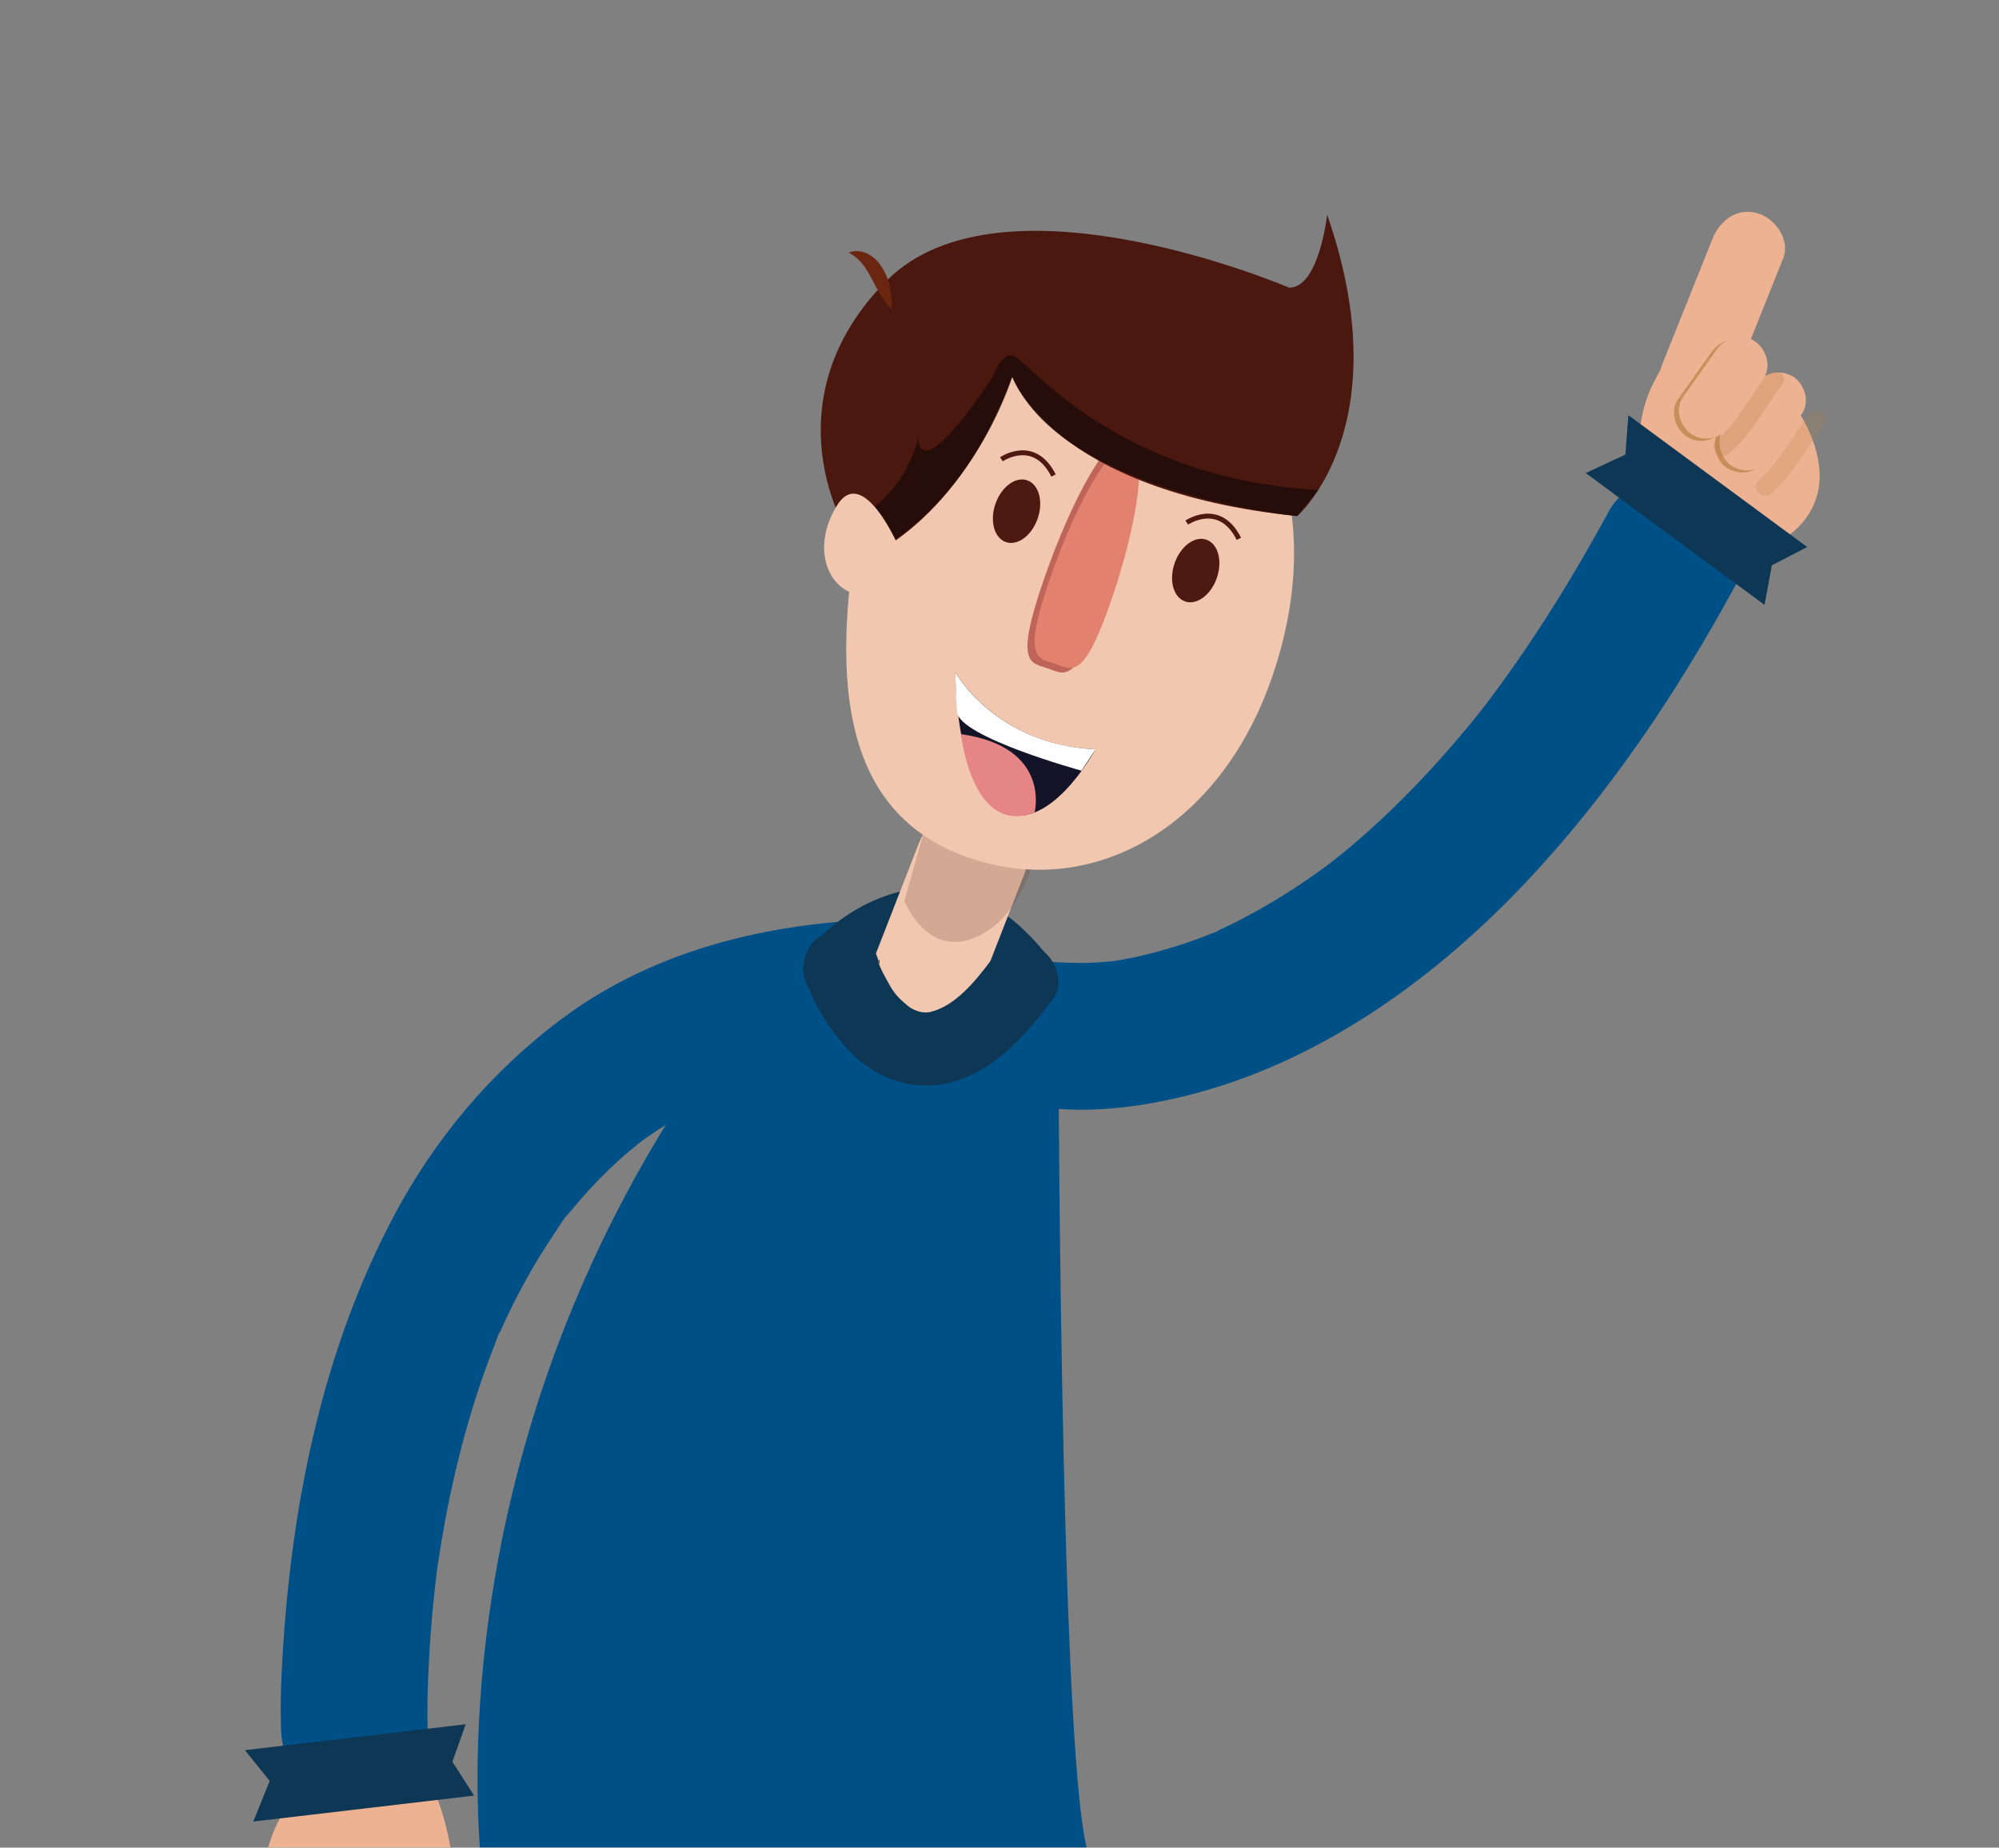 <?xml version="1.0" encoding="utf-8"?>
<!-- Generator: Adobe Illustrator 16.0.0, SVG Export Plug-In . SVG Version: 6.00 Build 0)  -->
<!DOCTYPE svg PUBLIC "-//W3C//DTD SVG 1.1//EN" "http://www.w3.org/Graphics/SVG/1.1/DTD/svg11.dtd">
<svg version="1.1" id="Layer_1" xmlns="http://www.w3.org/2000/svg" xmlns:xlink="http://www.w3.org/1999/xlink" x="0px" y="0px"
	 width="409px" height="378px" viewBox="0 0 409 378" enable-background="new 0 0 409 378" xml:space="preserve">
<rect x="0" y="0" width="409" height="378" fill="#808080" stroke="none"/>
<g>
	<defs>
		<rect id="SVGID_1_" x="-49.28" y="-139.89" width="595.28" height="841.89"/>
	</defs>
	<clipPath id="SVGID_2_">
		<use xlink:href="#SVGID_1_"  overflow="visible"/>
	</clipPath>
	<g clip-path="url(#SVGID_2_)">
		<defs>
			<rect id="SVGID_3_" x="32.851" y="-28.747" width="471.429" height="406.696"/>
		</defs>
		<clipPath id="SVGID_4_">
			<use xlink:href="#SVGID_3_"  overflow="visible"/>
		</clipPath>
		<path clip-path="url(#SVGID_4_)" fill="#EDB291" d="M57.269,372.027c0,0-9.121,15.973,3.379,21.473s33-2.862,33-2.862
			s-0.765-19.718-7-27.925C80.414,354.505,57.269,372.027,57.269,372.027"/>
		<path clip-path="url(#SVGID_4_)" fill="#005088" d="M216.526,204.21c0,0,0.149,151.238,5.839,173.956
			c5.69,22.719-123.401,7.453-123.401,7.453S83.148,284.833,163.451,193.37C163.451,193.37,178.56,245.695,216.526,204.21"/>
		<path clip-path="url(#SVGID_4_)" fill="#005088" d="M87.515,354.166c-0.166-4.519-0.007-9.063,0.211-13.576
			c0.236-4.896,0.619-9.784,1.141-14.657c0.158-1.477,0.337-2.948,0.512-4.422c0.292-2.458,0.1-0.183-0.167,1.163
			c0.165-0.832,0.236-1.693,0.359-2.532c0.464-3.154,0.988-6.298,1.577-9.432c1.276-6.779,2.854-13.505,4.785-20.129
			c1.056-3.623,2.22-7.215,3.501-10.765c0.6-1.664,1.226-3.318,1.88-4.962c0.283-0.712,0.521-1.884,1.006-2.472
			c0.097-0.116-1.357,3.029-0.637,1.531c0.257-0.535,0.478-1.093,0.722-1.635c3.075-6.854,6.671-13.482,10.886-19.704
			c1.065-1.573,2.1-3.448,3.436-4.797c-1.474,1.489-1.391,1.729-0.096,0.172c0.68-0.817,1.356-1.639,2.054-2.442
			c2.507-2.889,5.178-5.637,8.012-8.205c1.609-1.459,3.298-2.807,4.97-4.19c-2.187,1.81-1.104,0.854,0.351-0.176
			c0.901-0.638,1.813-1.261,2.738-1.863c3.819-2.491,7.826-4.505,11.914-6.502c0.374-0.183,1.999-0.854,0.044-0.034
			c-2.229,0.932,0.535-0.193,1.013-0.377c1.116-0.426,2.241-0.828,3.373-1.21c2.325-0.782,4.681-1.472,7.06-2.071
			c2.476-0.623,4.975-1.147,7.491-1.58c1.418-0.243,4.157-0.5,1.06-0.207c1.55-0.146,3.093-0.338,4.645-0.471
			c7.797-0.668,15.384-6.42,15-15c-0.339-7.552-6.628-15.719-15-15c-20.162,1.73-39.993,7.574-56.38,19.795
			c-14.482,10.797-26.111,24.664-34.546,40.649c-14.066,26.657-20.401,56.843-22.425,86.726c-0.414,6.099-0.715,12.261-0.49,18.375
			c0.288,7.832,6.693,15.372,15,15C80.395,368.813,87.824,362.565,87.515,354.166"/>
		<path clip-path="url(#SVGID_4_)" fill="#0E3755" d="M176.932,203.85c2.681-3.016,4.583-4.502,8.212-6.047
			c7.225-3.072,13.327,1.145,17.82,7.535c5.51,7.838,18.521,0.351,12.952-7.57c-7.625-10.846-18.861-18.92-32.639-15.131
			c-6.299,1.732-12.595,5.709-16.952,10.605C159.929,200.434,170.5,211.08,176.932,203.85"/>
		<path clip-path="url(#SVGID_4_)" fill="#F2C7B0" d="M187.956,172.642c-4.341,11.14-8.683,22.28-13.024,33.42
			c-2.207,5.662,2.428,12.347,7.857,13.839c6.369,1.75,11.624-2.174,13.839-7.857c4.342-11.141,8.683-22.28,13.024-33.42
			c2.207-5.662-2.428-12.348-7.857-13.838C195.425,163.035,190.17,166.959,187.956,172.642"/>
		<g opacity="0.22" clip-path="url(#SVGID_4_)">
			<g>
				<defs>
					<rect id="SVGID_5_" x="185.019" y="157.115" width="29.796" height="35.611"/>
				</defs>
				<clipPath id="SVGID_6_">
					<use xlink:href="#SVGID_5_"  overflow="visible"/>
				</clipPath>
				<path clip-path="url(#SVGID_6_)" fill="#6B3F2C" d="M185.019,184.345c0,0,5.574,13.974,17.435,5.837
					c11.86-8.137,12.362-33.066,12.362-33.066l-23.488,4.91L185.019,184.345z"/>
			</g>
		</g>
		<path clip-path="url(#SVGID_4_)" fill="#EDB291" d="M372.077,100.003c-1.666,9.727-14.281,18.288-30.526,7.968
			c-7.413-4.71-7.801-20.575-3.456-29.216c10.279-20.446,11.851-6.844,19.296-4.002C365.455,77.832,373.743,90.276,372.077,100.003"
			/>
		<path clip-path="url(#SVGID_4_)" fill="#005088" d="M210.139,226.042c11.34,2.134,23.365,0.601,34.402-2.339
			c26.271-7.001,49.368-23.783,67.792-43.34c16.979-18.023,30.906-38.856,42.713-60.555c3.872-7.114,1.76-16.347-5.381-20.523
			c-6.846-4.004-16.638-1.758-20.522,5.381c-5.429,9.976-11.251,19.731-17.676,29.1c-1.373,2.002-2.771,3.985-4.196,5.949
			c-0.77,1.059-1.557,2.104-2.329,3.16c-0.157,0.214-1.717,2.268-0.445,0.618c-2.804,3.64-5.753,7.175-8.791,10.621
			c-5.239,5.946-10.811,11.604-16.759,16.844c-1.448,1.276-2.918,2.527-4.411,3.75c-1.03,0.845-3.965,3.072-1.31,1.089
			c-2.771,2.069-5.571,4.088-8.472,5.976c-4.832,3.144-9.869,5.979-15.097,8.411c-0.704,0.328-2.202,1.369-2.983,1.334
			c1.192,0.053,3.127-1.241,1.397-0.601c-0.601,0.222-1.19,0.474-1.788,0.702c-2.141,0.818-4.307,1.566-6.499,2.234
			c-3.743,1.143-7.557,2.058-11.418,2.697c-0.776,0.129-3.955,0.575-0.618,0.119c3.283-0.449,0.332-0.051-0.45,0.016
			c-1.44,0.123-2.877,0.244-4.323,0.298c-2.116,0.077-4.212,0.003-6.324-0.107c-4.308-0.225,3.749,0.669,1.463,0.238
			c-7.686-1.446-16.551,2.13-18.452,10.476C197.981,214.971,201.893,224.491,210.139,226.042"/>
		<path clip-path="url(#SVGID_4_)" fill="#EDB291" d="M354.446,78.827c3.465-8.657,6.931-17.314,10.396-25.971
			c1.517-3.788-1.657-8.201-5.238-9.226c-4.259-1.218-7.727,1.495-9.226,5.239c-3.465,8.657-6.931,17.314-10.396,25.97
			c-1.517,3.788,1.657,8.202,5.238,9.226C349.479,85.284,352.947,82.571,354.446,78.827"/>
		<g opacity="0.66" clip-path="url(#SVGID_4_)">
			<g>
				<defs>
					<rect id="SVGID_7_" x="350.854" y="76.647" width="17.667" height="20.024"/>
				</defs>
				<clipPath id="SVGID_8_">
					<use xlink:href="#SVGID_7_"  overflow="visible"/>
				</clipPath>
				<path clip-path="url(#SVGID_8_)" fill="#B5793D" d="M358.006,79.394c-2.116,2.951-4.232,5.901-6.35,8.852
					c-1.721,2.399-0.497,6.367,2.019,7.696c2.905,1.535,5.858,0.542,7.695-2.018c2.117-2.951,4.233-5.901,6.351-8.852
					c1.721-2.399,0.497-6.367-2.019-7.696C362.796,75.841,359.844,76.834,358.006,79.394"/>
			</g>
		</g>
		<g opacity="0.66" clip-path="url(#SVGID_4_)">
			<g>
				<defs>
					<rect id="SVGID_9_" x="342.491" y="69.379" width="18.127" height="20.835"/>
				</defs>
				<clipPath id="SVGID_10_">
					<use xlink:href="#SVGID_9_"  overflow="visible"/>
				</clipPath>
				<path clip-path="url(#SVGID_10_)" fill="#B5793D" d="M350.097,72.16c-2.267,3.198-4.532,6.396-6.8,9.594
					c-1.757,2.48-0.44,6.257,2.019,7.696c2.818,1.649,5.934,0.468,7.695-2.018c2.268-3.198,4.533-6.396,6.801-9.594
					c1.758-2.48,0.441-6.257-2.019-7.696C354.974,68.493,351.859,69.674,350.097,72.16"/>
			</g>
		</g>
		<path clip-path="url(#SVGID_4_)" fill="#EDB291" d="M351.114,71.679c-2.268,3.198-4.533,6.396-6.801,9.594
			c-1.757,2.48-0.44,6.257,2.019,7.696c2.819,1.649,5.934,0.468,7.696-2.018c2.267-3.198,4.532-6.396,6.8-9.594
			c1.758-2.48,0.441-6.257-2.019-7.696C355.991,68.012,352.876,69.193,351.114,71.679"/>
		<path clip-path="url(#SVGID_4_)" fill="#EDB291" d="M358.964,78.957c-2.117,2.951-4.233,5.901-6.351,8.852
			c-1.721,2.399-0.497,6.367,2.019,7.696c2.906,1.535,5.858,0.542,7.696-2.018c2.116-2.951,4.232-5.901,6.35-8.852
			c1.721-2.399,0.497-6.367-2.018-7.696C363.754,75.404,360.801,76.397,358.964,78.957"/>
		<g opacity="0.24" clip-path="url(#SVGID_4_)">
			<g>
				<defs>
					<rect id="SVGID_11_" x="350.595" y="75.948" width="14.462" height="17.339"/>
				</defs>
				<clipPath id="SVGID_12_">
					<use xlink:href="#SVGID_11_"  overflow="visible"/>
				</clipPath>
				<path clip-path="url(#SVGID_12_)" fill="#B5793D" d="M361.45,76.74c-3.396,4.471-6.007,9.636-10.252,13.401
					c-1.809,1.604,0.852,4.248,2.652,2.651c4.482-3.976,7.253-9.439,10.838-14.159C366.147,76.711,362.893,74.841,361.45,76.74"/>
			</g>
		</g>
		<g opacity="0.19" clip-path="url(#SVGID_4_)">
			<g>
				<defs>
					<rect id="SVGID_13_" x="359.192" y="84.119" width="14.462" height="17.339"/>
				</defs>
				<clipPath id="SVGID_14_">
					<use xlink:href="#SVGID_13_"  overflow="visible"/>
				</clipPath>
				<path clip-path="url(#SVGID_14_)" fill="#B5793D" d="M370.049,84.912c-3.396,4.471-6.008,9.636-10.252,13.401
					c-1.81,1.604,0.851,4.248,2.651,2.651c4.482-3.976,7.253-9.439,10.838-14.159C374.745,84.882,371.49,83.013,370.049,84.912"/>
			</g>
		</g>
		<path clip-path="url(#SVGID_4_)" fill="#F2C7B0" d="M260.285,138.478c-10.804,31.346-37.2,45.565-61.998,37.019
			c-24.797-8.546-28.066-33.43-23.285-64.417c5.056-32.767,37.369-49.896,62.166-41.35
			C261.966,78.276,271.088,107.132,260.285,138.478"/>
		<path clip-path="url(#SVGID_4_)" fill="#BF6458" d="M226.097,123.036c-5.985,17.365-8.283,14.893-11.756,13.696
			c-3.473-1.197-6.807-0.666-0.822-18.031c5.984-17.365,13.652-30.472,17.125-29.275
			C234.117,90.623,232.082,105.671,226.097,123.036"/>
		<path clip-path="url(#SVGID_4_)" fill="#E3816F" d="M227.329,122.927c-5.673,16.467-8,14.074-11.475,12.879
			c-3.476-1.195-6.784-0.739-1.111-17.207c5.672-16.467,13.088-28.848,16.564-27.653
			C234.783,92.142,233.002,106.459,227.329,122.927"/>
		<path clip-path="url(#SVGID_4_)" fill="#4E1910" d="M248.973,118.222c-1.202,3.49-4.114,5.652-6.501,4.829
			c-2.389-0.823-3.35-4.32-2.147-7.81c1.202-3.49,4.114-5.652,6.502-4.829C249.215,111.236,250.176,114.732,248.973,118.222"/>
		<path clip-path="url(#SVGID_4_)" fill="#4E1910" d="M212.313,106.077c-1.203,3.49-4.114,5.652-6.502,4.829
			c-2.389-0.823-3.35-4.32-2.147-7.81c1.202-3.49,4.114-5.652,6.502-4.829C212.555,99.091,213.516,102.587,212.313,106.077"/>
		<polygon clip-path="url(#SVGID_4_)" fill="#0E3755" points="361.03,123.752 324.437,96.777 332.561,93 333.163,84.938 
			369.756,111.916 362.522,115.658 		"/>
		<polygon clip-path="url(#SVGID_4_)" fill="#0E3755" points="97.001,367.359 51.824,372.667 55.179,364.361 50.107,358.066 
			95.286,352.759 92.559,360.432 		"/>
		<path clip-path="url(#SVGID_4_)" fill="#4B180F" d="M177.141,114.083c0,0,19.107-7.287,29.966-36.994c0,0,8.084,23.34,58.304,28.5
			c0,0,21.184-18.304,6.126-61.67c0,0-1.634,14.934-7.767,14.938c0,0-58.717-25.189-82.378-1.426
			C157.73,81.195,171.245,108.557,177.141,114.083"/>
		<g opacity="0.52" clip-path="url(#SVGID_4_)">
			<g>
				<defs>
					<rect id="SVGID_15_" x="173.017" y="72.703" width="96.718" height="41.38"/>
				</defs>
				<clipPath id="SVGID_16_">
					<use xlink:href="#SVGID_15_"  overflow="visible"/>
				</clipPath>
				<path clip-path="url(#SVGID_16_)" fill="#060405" d="M173.017,108.292c0,0,7.719-4.857,11.73-11.157
					c0.846-1.329,3.492-6.921,3.131-8.569c0,0-1.391,13.45,15.397-11.683c0,0,1.512-4.699,4.066-4.132
					c2.555,0.568,20.762,25.235,62.394,27.469l-4.322,5.37c0,0-48.013-4.589-58.304-28.501c0,0-7.491,25.316-29.966,36.995
					L173.017,108.292z"/>
			</g>
		</g>
		<path clip-path="url(#SVGID_4_)" fill="#6B2612" d="M182.449,63.159c0,0-0.219-0.162-0.548-0.471
			c-0.322-0.326-0.747-0.845-1.169-1.458c-0.422-0.614-0.85-1.354-1.271-2.117c-0.204-0.392-0.428-0.768-0.621-1.173
			c-0.225-0.377-0.402-0.795-0.629-1.161c-0.192-0.395-0.419-0.749-0.621-1.112c-0.216-0.349-0.424-0.69-0.64-1.005
			c-0.225-0.3-0.427-0.622-0.666-0.867c-0.214-0.291-0.459-0.507-0.69-0.732c-0.219-0.253-0.475-0.395-0.693-0.583
			c-0.221-0.184-0.437-0.314-0.622-0.419c-0.37-0.221-0.607-0.386-0.607-0.386s0.239-0.099,0.702-0.203
			c0.231-0.053,0.523-0.127,0.851-0.094c0.327,0.02,0.738-0.012,1.133,0.123c0.409,0.106,0.864,0.24,1.282,0.487
			c0.452,0.215,0.851,0.524,1.26,0.863c0.221,0.159,0.374,0.364,0.564,0.554c0.18,0.194,0.378,0.39,0.521,0.609
			c0.325,0.422,0.617,0.875,0.863,1.335c1.012,1.861,1.376,3.829,1.512,5.295c0.062,0.744,0.076,1.342,0.077,1.79
			C182.465,62.886,182.449,63.159,182.449,63.159"/>
		<path clip-path="url(#SVGID_4_)" fill="#0E3755" d="M202.512,196.803c-3.001,3.973-7.092,9.028-12.185,10.238
			c-1.538,0.365-3.399-0.295-4.556-1.239c-2.685-2.192-3.147-3.114-4.744-6.06c-0.323-0.596-0.612-1.205-0.911-1.813
			c-0.254-0.515,0.772,1.347-0.08-0.206c-0.044-0.08-0.383-0.922-0.34-1.027c0.657-1.614-0.166,2.967-0.153,2.927
			c-1.148,1.493-2.297,2.987-3.446,4.481c0.014-0.007,0.029-0.014,0.043-0.021c8.63-4.328,1.043-17.271-7.571-12.952
			c-10.262,5.147,2.189,21.629,7.154,25.737c5.141,4.252,11.56,6.23,18.175,4.725c9.361-2.13,16.05-9.918,21.566-17.218
			c2.46-3.257,0.492-8.354-2.691-10.263C208.955,191.824,204.941,193.588,202.512,196.803"/>
		<path clip-path="url(#SVGID_4_)" fill="#141429" d="M195.481,137.584c0,0,8.333,14.863,28.667,15.722
			c0,0-9.763,18.046-19.667,12.527C195.398,160.771,195.481,137.584,195.481,137.584"/>
		<path clip-path="url(#SVGID_4_)" fill="none" stroke="#4E1910" stroke-miterlimit="10" d="M242.815,106.92
			c0,0,6.667-4.611,10.667,3.318"/>
		<path clip-path="url(#SVGID_4_)" fill="none" stroke="#4E1910" stroke-miterlimit="10" d="M204.89,93.969
			c0,0,6.667-4.611,10.667,3.318"/>
		<path clip-path="url(#SVGID_4_)" fill="#F2C7B0" d="M183.779,111.658c0,0-7.321-16.985-12.643-8.072
			c-5.322,8.913-1.498,17.404,4.924,18.159"/>
		<path clip-path="url(#SVGID_4_)" fill="#FFFFFF" d="M195.481,137.584c0,0,8.167,14.78,28.667,15.722l-2.868,4.369
			c0,0-25.12-6.903-25.469-12.045C195.464,140.489,195.481,137.584,195.481,137.584"/>
		<path clip-path="url(#SVGID_4_)" fill="#E58585" d="M211.681,166.224c0,0,3.482-13.39-15.035-16.024
			C196.646,150.199,198.803,171.167,211.681,166.224"/>
	</g>
</g>
</svg>
